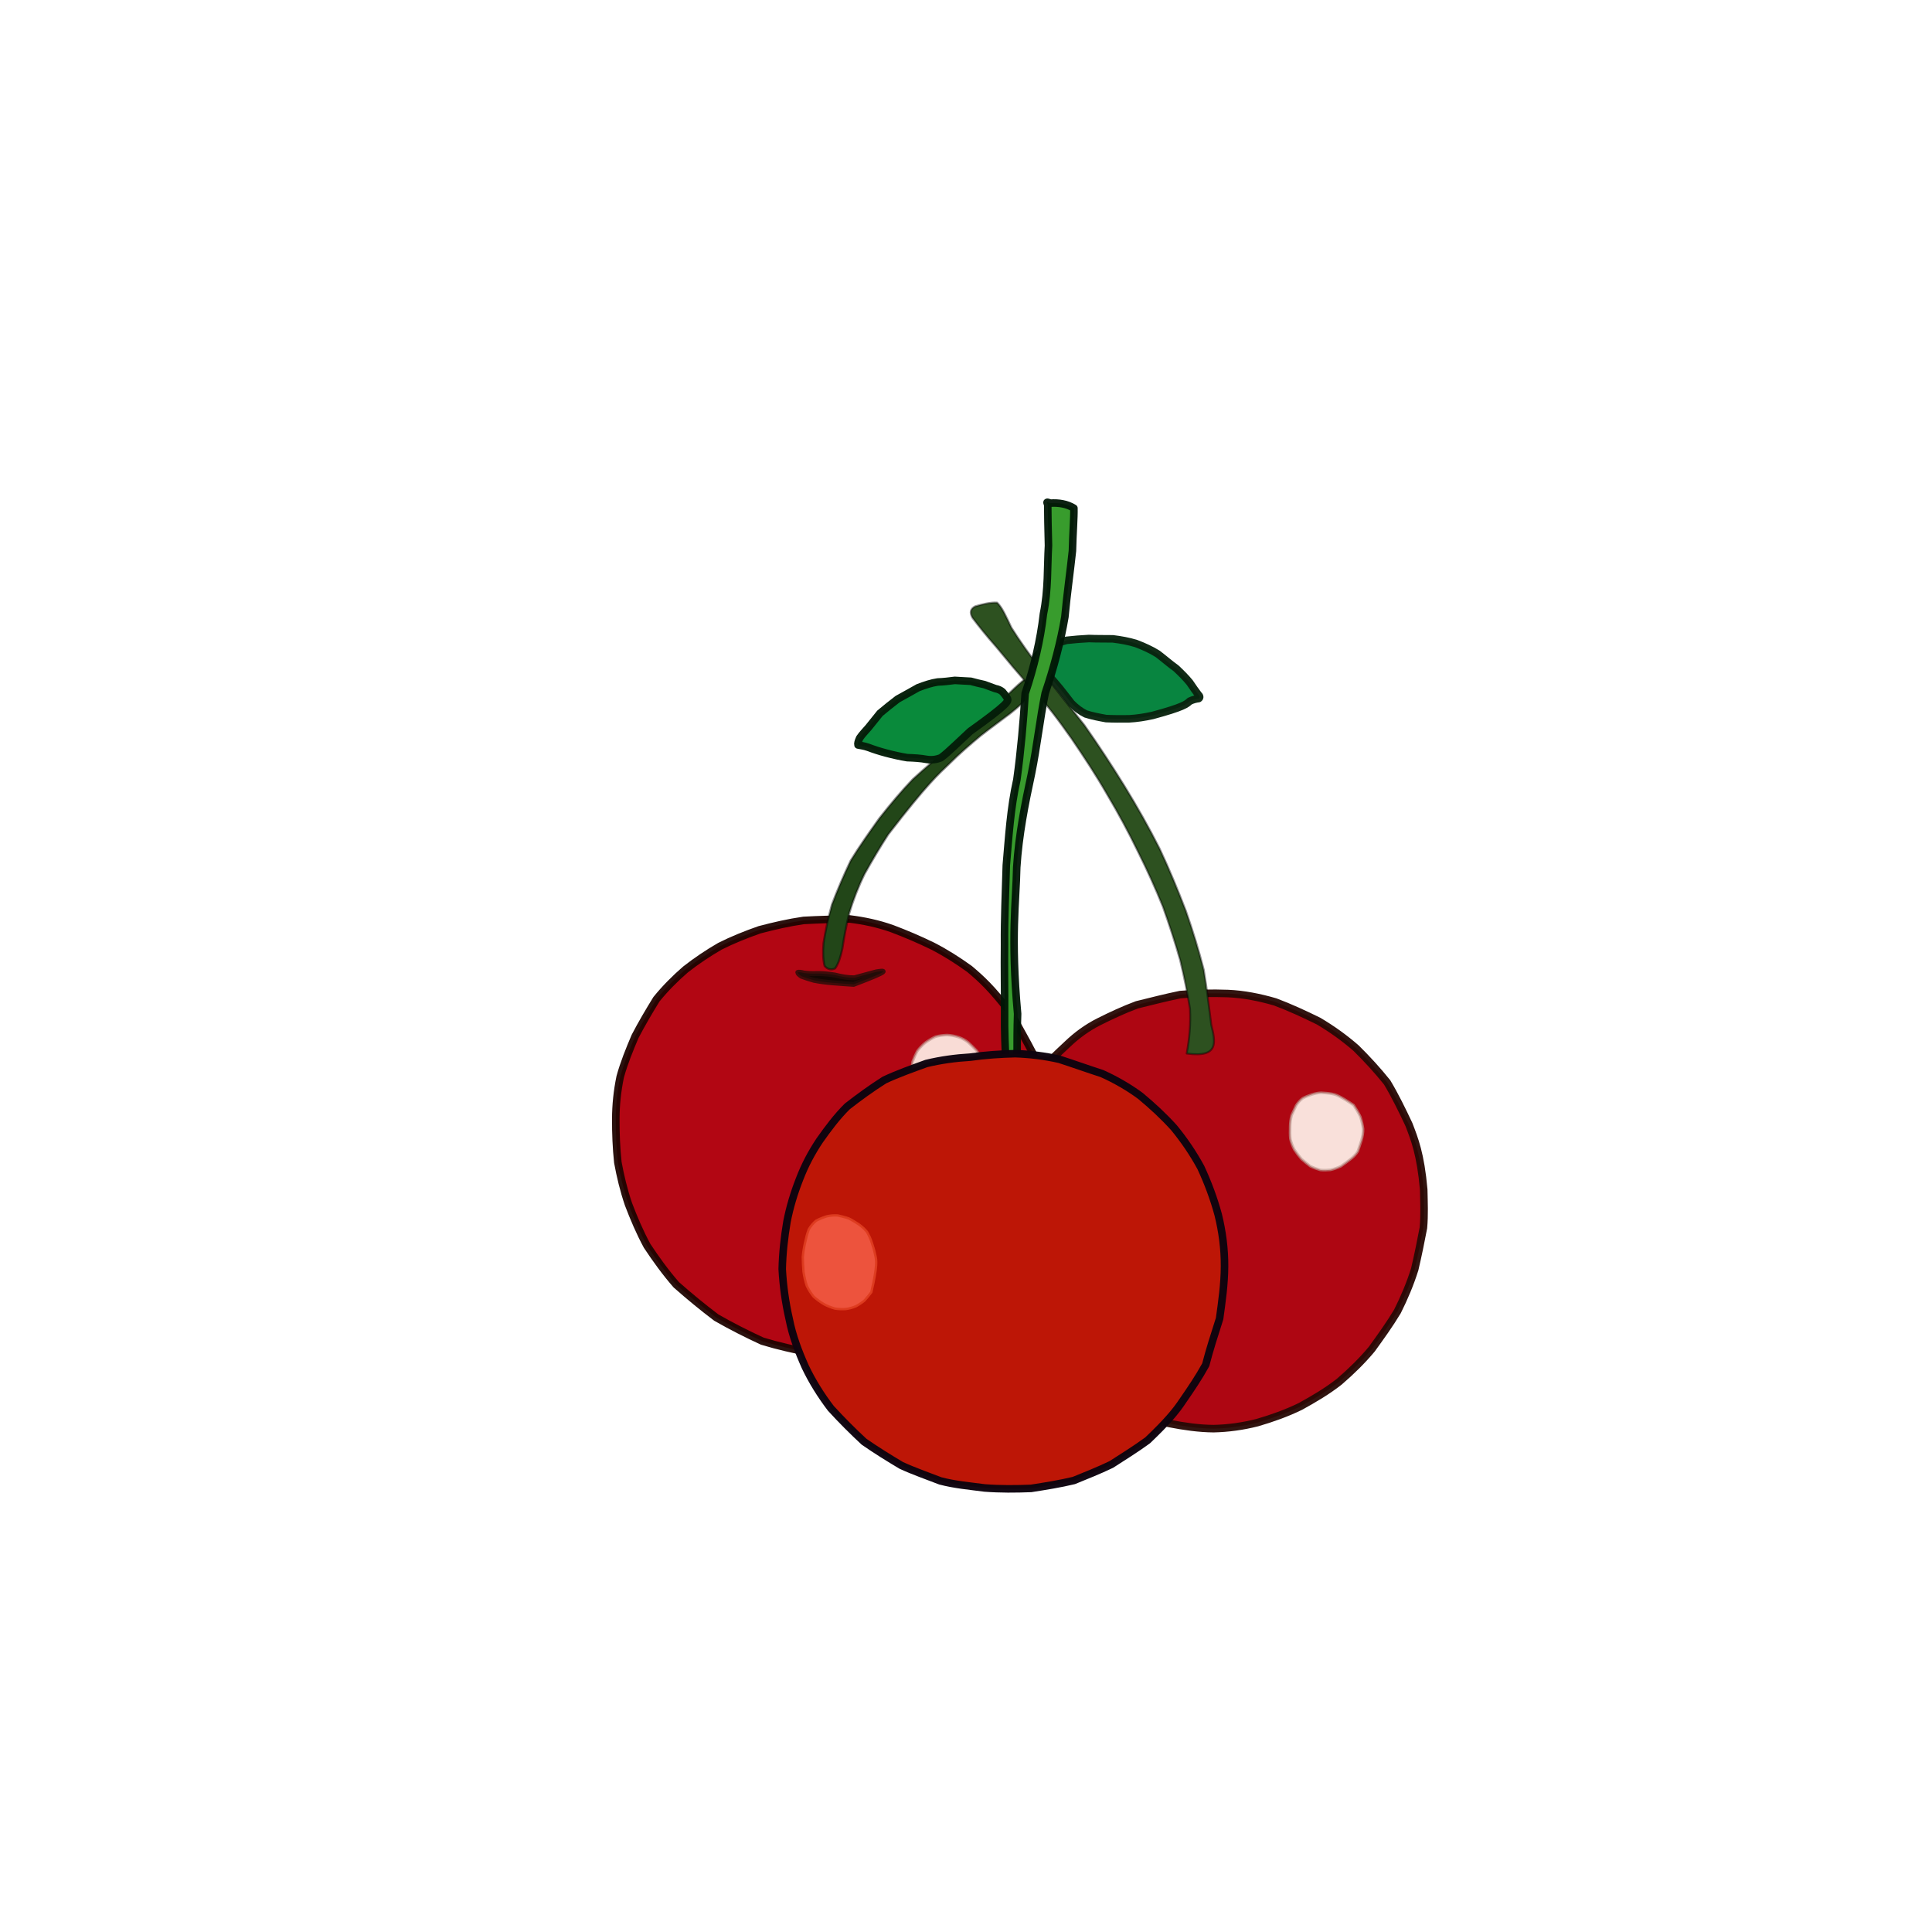 <?xml version="1.0" ?>
<svg xmlns="http://www.w3.org/2000/svg" version="1.1" width="512" height="512" viewBox="0 0 512 512">
  <defs/>
  <g>
    <path d="M 268.053 268.77 C 270.01 272.357 271.997 275.799 273.818 279.332 C 275.125 283.005 276.109 286.817 276.893 290.702 C 277.387 294.611 277.613 298.524 277.539 302.474 C 277.259 306.453 276.772 310.394 275.932 314.256 C 274.866 318.004 273.48 321.686 271.92 325.318 C 270.159 328.837 268.134 332.154 265.792 335.205 C 263.144 338.087 260.459 340.96 257.693 343.601 C 254.874 346.083 251.83 348.387 248.565 350.409 C 245.284 352.256 241.906 353.991 238.401 355.464 C 234.75 356.698 230.999 357.772 227.137 358.399 C 223.011 358.698 218.856 358.749 214.723 358.488 C 210.511 357.646 206.235 356.708 202.021 355.419 C 197.956 353.547 193.89 351.496 189.836 349.174 C 186.149 346.393 182.621 343.478 179.229 340.481 C 176.348 337.187 173.853 333.717 171.504 330.176 C 169.544 326.577 167.98 322.859 166.552 319.121 C 165.281 315.383 164.414 311.727 163.735 308.044 C 163.333 304.222 163.175 300.319 163.193 296.558 C 163.2 292.856 163.582 289.114 164.357 285.384 C 165.348 281.762 166.8 278.196 168.316 274.633 C 170.057 271.294 172.015 267.972 173.971 264.8 C 176.294 261.932 178.913 259.31 181.656 256.931 C 184.485 254.704 187.59 252.618 190.777 250.777 C 194.085 249.104 197.665 247.667 201.291 246.4 C 205.129 245.384 209.014 244.493 212.964 243.926 C 217.017 243.696 221.107 243.61 225.113 243.529 C 228.959 243.996 232.685 244.793 236.357 246.084 C 240.04 247.472 243.608 248.991 247.123 250.706 C 250.604 252.488 253.807 254.538 256.944 256.796 C 259.9 259.304 262.815 261.839 268.053 268.77" stroke-width="2" fill="rgb(178, 6, 19)" opacity="1.0" stroke="rgb(30, 4, 0)" stroke-opacity="0.944" stroke-linecap="round" stroke-linejoin="round"/>
    <path d="M 377.298 315.256 C 377.367 318.611 377.523 321.977 377.217 325.395 C 376.544 328.92 375.794 332.656 374.913 336.384 C 373.71 340.21 372.141 343.94 370.335 347.535 C 368.265 350.997 365.931 354.211 363.527 357.544 C 360.941 360.65 358.041 363.471 354.924 366.157 C 351.721 368.675 348.153 370.773 344.586 372.733 C 340.968 374.493 337.142 375.862 333.185 377.013 C 329.333 377.991 325.481 378.521 321.605 378.606 C 317.705 378.572 313.827 378.008 309.953 377.255 C 305.988 376.517 302.2 375.251 298.542 373.605 C 294.817 372.006 291.427 370.018 288.119 367.69 C 285.092 365.278 282.162 362.815 279.497 360.02 C 277.008 357.188 274.679 354.187 272.741 350.881 C 270.812 347.581 269.05 344.065 267.599 340.502 C 266.425 336.695 265.412 332.829 264.756 328.852 C 264.334 324.783 264.201 320.669 264.226 316.613 C 264.373 312.656 264.766 308.696 265.481 304.767 C 266.423 301.061 267.754 297.563 269.325 294.17 C 271.033 290.849 272.927 287.661 274.995 284.575 C 277.436 281.825 280.109 279.31 282.717 276.878 C 285.294 274.391 288.095 272.349 291.236 270.763 C 294.488 269.137 297.841 267.565 301.299 266.288 C 305.048 265.36 308.869 264.385 312.77 263.578 C 316.941 263.219 321.206 263.148 325.456 263.301 C 329.594 263.481 333.815 264.316 337.941 265.519 C 341.816 266.973 345.685 268.757 349.449 270.614 C 352.984 272.708 356.293 275.084 359.374 277.766 C 362.299 280.656 365.044 283.642 367.605 286.844 C 369.723 290.377 371.567 294.17 373.364 297.98 C 374.859 301.866 376.463 305.805 377.298 315.256" stroke-width="2" fill="rgb(174, 6, 18)" opacity="1.0" stroke="rgb(39, 9, 5)" stroke-opacity="0.95" stroke-linecap="round" stroke-linejoin="round"/>
    <path d="M 235.402 221.111 C 233.164 224.558 231.13 228.001 229.149 231.548 C 227.443 235.019 226.053 238.636 225.02 242.115 C 224.239 245.44 223.651 248.552 223.238 251.367 C 222.763 253.688 222.132 255.475 221.333 256.614 C 220.349 257.116 219.342 256.912 218.54 256.007 C 218.139 254.545 218.031 252.472 218.249 249.889 C 218.753 246.767 219.446 243.363 220.464 239.729 C 221.895 235.948 223.555 232.051 225.441 228.075 C 227.739 224.313 230.362 220.621 233.038 216.869 C 235.88 213.268 238.766 209.776 241.92 206.498 C 245.212 203.465 248.589 200.671 251.892 197.876 C 254.957 195.075 257.831 192.414 260.629 189.976 C 263.214 187.689 265.506 185.574 267.532 183.652 C 269.237 182.011 270.619 180.73 271.792 179.881 C 272.871 179.591 273.697 179.821 274.185 180.502 C 274.273 181.44 273.91 182.679 273.049 184.11 C 271.711 185.691 269.913 187.33 267.754 189.032 C 265.338 190.876 262.704 192.751 259.968 194.895 C 257.156 197.235 254.297 199.675 251.574 202.399 C 248.747 205.094 245.759 207.688 235.402 221.111" stroke-width="0.559" fill="rgb(34, 70, 24)" opacity="1.0" stroke="rgb(0, 1, 0)" stroke-opacity="0.443" stroke-linecap="round" stroke-linejoin="round"/>
    <path d="M 314.487 279.188 C 315.214 275.291 315.568 271.341 315.358 267.32 C 314.699 263.156 313.798 258.791 312.735 254.377 C 311.43 249.773 309.896 245.081 308.192 240.3 C 306.234 235.453 304.01 230.532 301.528 225.583 C 299.085 220.558 296.386 215.521 293.38 210.492 C 290.472 205.414 287.241 200.53 283.924 195.664 C 280.629 190.978 277.273 186.462 273.545 182.501 C 269.978 178.739 266.925 174.924 264.064 171.486 C 261.386 168.454 259.276 165.804 257.704 163.71 C 256.921 162.275 257.19 161.323 258.443 160.681 C 260.328 160.142 262.396 159.592 264.237 159.697 C 265.541 160.895 266.578 163.272 268.033 166.339 C 270.216 169.852 273.003 173.711 276.172 177.914 C 279.665 182.524 283.483 187.275 287.365 192.164 C 291.079 197.445 294.608 202.825 298.015 208.347 C 301.387 213.832 304.518 219.389 307.326 224.948 C 309.916 230.472 312.217 236.04 314.279 241.439 C 316.131 246.734 317.719 251.94 319.013 257.035 C 319.857 262.071 320.384 266.938 321.007 271.615 C 322.067 276.051 323.196 280.391 314.487 279.188" stroke-width="0.533" fill="rgb(45, 81, 32)" opacity="1.0" stroke="rgb(0, 0, 0)" stroke-opacity="0.441" stroke-linecap="round" stroke-linejoin="round"/>
    <path d="M 257.101 193.806 C 255.704 195.131 254.328 196.419 253.039 197.613 C 251.752 198.795 250.546 199.942 249.361 200.806 C 248.145 201.314 246.896 201.454 245.553 201.246 C 243.985 200.947 242.232 200.849 240.423 200.787 C 238.587 200.488 236.688 200.063 234.847 199.572 C 233.09 199.107 231.499 198.587 230.108 198.06 C 228.953 197.644 227.974 197.569 227.379 197.424 C 227.266 197.021 227.436 196.439 227.838 195.573 C 228.46 194.651 229.285 193.806 230.163 192.797 C 231.091 191.645 232.09 190.382 233.201 189.02 C 234.616 187.824 236.218 186.545 237.889 185.264 C 239.754 184.201 241.613 183.242 243.312 182.242 C 245.162 181.538 246.88 180.964 248.512 180.735 C 250.074 180.683 251.576 180.494 253.036 180.307 C 254.506 180.362 255.924 180.509 257.274 180.546 C 258.487 180.866 259.648 181.172 260.851 181.418 C 261.921 181.78 262.871 182.193 263.768 182.487 C 264.543 182.633 265.154 182.903 265.675 183.345 C 266.164 183.899 266.626 184.498 267.003 185.163 C 267.226 185.836 267.402 186.434 257.101 193.806" stroke-width="2" fill="rgb(9, 138, 59)" opacity="1.0" stroke="rgb(5, 29, 9)" stroke-opacity="0.972" stroke-linecap="round" stroke-linejoin="round"/>
    <path d="M 305.427 189.605 C 303.338 190.058 301.27 190.393 299.168 190.499 C 297.096 190.521 295.08 190.527 293.117 190.43 C 291.245 190.091 289.453 189.746 287.745 189.205 C 286.365 188.528 285.118 187.568 283.942 186.382 C 282.928 185.081 281.92 183.744 280.808 182.366 C 279.683 181.004 278.631 179.789 277.568 178.644 C 276.555 177.601 275.669 176.665 274.986 175.85 C 274.593 175.091 274.512 174.397 274.806 173.755 C 275.498 173.089 276.473 172.292 277.698 171.49 C 279.222 170.806 280.852 170.147 282.66 169.694 C 284.564 169.478 286.532 169.318 288.594 169.216 C 290.684 169.31 292.757 169.266 294.914 169.302 C 297.017 169.566 299.08 169.915 301.1 170.553 C 303.067 171.3 305.027 172.179 306.779 173.272 C 308.497 174.571 310.039 175.948 311.648 177.089 C 313.016 178.371 314.266 179.621 315.291 180.882 C 316.151 182.17 316.866 183.17 317.503 184.013 C 318.001 184.502 318.078 184.852 317.665 185.13 C 316.977 185.198 316.143 185.407 315.284 185.813 C 314.492 186.579 313.619 187.396 305.427 189.605" stroke-width="2" fill="rgb(8, 133, 64)" opacity="1.0" stroke="rgb(9, 35, 14)" stroke-opacity="0.958" stroke-linecap="round" stroke-linejoin="round"/>
    <path d="M 358.709 292.863 C 359.353 293.865 360.009 294.887 360.501 295.951 C 360.862 297.07 361.096 298.146 361.228 299.181 C 361.256 300.201 361.066 301.242 360.784 302.221 C 360.471 303.191 360.154 304.169 359.832 305.099 C 359.321 305.921 358.609 306.647 357.774 307.271 C 356.964 307.901 356.157 308.49 355.332 309.066 C 354.422 309.503 353.545 309.792 352.611 310.023 C 351.688 310.114 350.777 310.139 349.91 310.043 C 348.999 309.781 348.095 309.467 347.253 309.046 C 346.491 308.452 345.693 307.834 344.915 307.147 C 344.248 306.363 343.603 305.534 343.011 304.638 C 342.552 303.704 342.171 302.791 341.971 301.8 C 341.851 300.783 341.885 299.711 341.905 298.653 C 341.913 297.587 342.048 296.552 342.293 295.581 C 342.707 294.709 343.11 293.841 343.502 292.955 C 343.983 292.183 344.595 291.548 345.238 291.054 C 345.957 290.672 346.768 290.359 347.577 290.078 C 348.417 289.811 349.233 289.633 350.089 289.593 C 351.031 289.647 351.953 289.702 352.923 289.863 C 353.897 290.045 354.819 290.265 358.709 292.863" stroke-width="0.682" fill="rgb(249, 224, 218)" opacity="1.0" stroke="rgb(188, 156, 146)" stroke-opacity="0.643" stroke-linecap="round" stroke-linejoin="round"/>
    <path d="M 253.44 294.834 C 252.444 294.926 251.395 294.966 250.371 294.873 C 249.346 294.676 248.358 294.453 247.413 294.18 C 246.538 293.708 245.736 293.097 244.987 292.41 C 244.235 291.813 243.572 291.077 243.052 290.215 C 242.634 289.397 242.284 288.469 241.974 287.468 C 241.735 286.498 241.634 285.499 241.639 284.47 C 241.622 283.376 241.689 282.351 241.857 281.361 C 242.191 280.43 242.624 279.462 243.078 278.565 C 243.678 277.751 244.41 277.009 245.191 276.348 C 246.034 275.742 246.956 275.181 247.91 274.739 C 248.889 274.451 249.941 274.341 251.027 274.3 C 252.095 274.357 253.059 274.552 254.052 274.864 C 255.01 275.193 255.872 275.664 256.649 276.307 C 257.396 277.026 258.138 277.712 258.79 278.423 C 259.352 279.167 259.913 279.966 260.354 280.797 C 260.679 281.669 260.808 282.589 260.857 283.535 C 260.843 284.492 260.761 285.478 260.646 286.379 C 260.485 287.324 260.256 288.241 259.891 289.131 C 259.451 289.909 258.959 290.782 258.344 291.625 C 257.732 292.498 257.218 293.389 253.44 294.834" stroke-width="0.681" fill="rgb(249, 220, 214)" opacity="1.0" stroke="rgb(191, 146, 139)" stroke-opacity="0.65" stroke-linecap="round" stroke-linejoin="round"/>
    <path d="M 226.22 260.865 C 224.301 260.745 222.408 260.597 220.523 260.443 C 218.778 260.293 217.184 260.086 215.699 259.784 C 214.381 259.419 213.278 259.051 212.401 258.71 C 211.778 258.289 211.441 257.958 211.43 257.692 C 211.729 257.604 212.272 257.664 213.098 257.867 C 214.096 258.001 215.27 258.059 216.608 258.001 C 218.078 257.975 219.63 258.142 221.237 258.391 C 222.906 258.822 224.638 259.142 226.41 259.134 C 228.285 258.649 230.189 258.08 232.237 257.557 C 234.414 257.209 236.564 256.951 226.22 260.865" stroke-width="1.308" fill="rgb(19, 7, 3)" opacity="1.0" stroke="rgb(39, 14, 9)" stroke-opacity="0.825" stroke-linecap="round" stroke-linejoin="round"/>
    <path d="M 269.678 268.68 C 269.541 272.636 269.545 276.446 269.547 279.819 C 269.765 282.723 269.86 285.223 269.78 287.197 C 269.194 288.334 268.305 288.677 267.543 288.384 C 267.025 287.075 266.604 284.754 266.546 281.585 C 266.396 277.798 266.168 273.346 266.234 268.268 C 266.269 262.728 266.14 256.726 266.212 250.335 C 266.152 243.63 266.47 236.629 266.681 229.297 C 267.342 221.748 267.767 214.222 269.483 206.614 C 270.561 198.855 271.206 191.192 271.685 183.751 C 274.066 176.645 275.707 169.745 276.518 162.687 C 277.827 156.324 277.527 150.253 277.859 144.578 C 277.736 139.938 277.668 136.266 277.664 133.744 C 277.298 132.842 277.374 133.066 278.418 133.336 C 280.497 133.193 282.747 133.523 284.597 134.674 C 284.656 137.308 284.319 141.164 284.203 146.001 C 283.622 151.487 282.775 157.39 282.202 163.521 C 281.094 170.12 279.253 176.975 276.991 183.689 C 275.569 190.568 274.847 197.708 273.335 205.119 C 271.64 212.985 269.995 221.211 269.444 229.879 C 269.283 238.958 267.819 248.148 269.678 268.68" stroke-width="2" fill="rgb(56, 156, 45)" opacity="1.0" stroke="rgb(0, 22, 6)" stroke-opacity="0.949" stroke-linecap="round" stroke-linejoin="round"/>
    <path d="M 304.145 381.697 C 300.965 384.025 297.656 386.059 294.513 388.095 C 291.22 389.688 287.809 391.019 284.587 392.346 C 280.96 393.225 277.059 393.845 273.236 394.442 C 269.206 394.604 265.081 394.638 260.934 394.322 C 256.899 393.792 252.933 393.445 249.187 392.448 C 245.716 391.096 242.177 389.883 238.845 388.342 C 235.573 386.399 232.253 384.338 228.985 382.07 C 225.986 379.291 223.044 376.346 220.193 373.232 C 217.627 369.864 215.283 366.163 213.404 362.212 C 211.596 358.156 210.014 353.994 209.154 349.579 C 208.133 345.136 207.534 340.731 207.295 336.318 C 207.397 332.033 207.864 327.861 208.55 323.795 C 209.298 319.931 210.414 316.224 211.887 312.47 C 213.291 308.798 215.07 305.44 217.226 302.217 C 219.469 299.039 221.807 295.909 224.541 293.207 C 227.692 290.756 230.989 288.358 234.393 286.206 C 238.002 284.527 241.743 283.201 245.506 281.835 C 249.31 280.917 253.186 280.385 257.137 280.155 C 261.118 279.588 265.087 279.325 269.022 279.231 C 272.962 279.353 276.912 279.85 280.763 280.726 C 284.445 281.917 288.224 283.274 292.045 284.512 C 295.606 286.117 299.066 288.096 302.231 290.433 C 305.346 293.019 308.339 295.781 311.105 298.839 C 313.777 302.085 316.184 305.618 318.231 309.389 C 320.079 313.369 321.664 317.575 322.841 321.925 C 323.934 326.363 324.542 330.926 324.512 335.602 C 324.491 340.35 323.829 344.947 323.204 349.457 C 321.856 353.66 320.565 357.679 319.529 361.689 C 317.71 365.01 315.608 368.103 313.53 371.112 C 311.565 374.087 309.281 376.785 304.145 381.697" stroke-width="2" fill="rgb(189, 22, 6)" opacity="1.0" stroke="rgb(14, 4, 15)" stroke-opacity="0.975" stroke-linecap="round" stroke-linejoin="round"/>
    <path d="M 230.915 342.445 C 230.321 343.219 229.734 343.975 229.1 344.646 C 228.38 345.24 227.591 345.759 226.787 346.187 C 225.963 346.543 225.06 346.776 224.121 346.905 C 223.196 346.967 222.221 346.94 221.248 346.78 C 220.257 346.499 219.259 346.116 218.343 345.612 C 217.407 345.048 216.49 344.395 215.646 343.653 C 214.925 342.788 214.307 341.806 213.813 340.76 C 213.413 339.609 213.138 338.362 212.951 337.081 C 212.843 335.775 212.761 334.404 212.753 333.08 C 212.879 331.779 213.081 330.469 213.375 329.223 C 213.635 328.027 213.935 326.852 214.334 325.803 C 214.841 324.927 215.499 324.141 216.263 323.508 C 217.151 323.031 218.097 322.655 219.044 322.349 C 220.019 322.123 221.016 322.05 222.013 322.113 C 222.992 322.322 223.985 322.567 224.939 322.9 C 225.884 323.366 226.749 323.921 227.608 324.474 C 228.419 325.065 229.138 325.714 229.746 326.447 C 230.258 327.314 230.687 328.251 231.023 329.28 C 231.393 330.356 231.724 331.5 231.975 332.713 C 232.265 333.989 232.572 335.332 230.915 342.445" stroke-width="0.635" fill="rgb(237, 83, 61)" opacity="1.0" stroke="rgb(222, 60, 32)" stroke-opacity="0.955" stroke-linecap="round" stroke-linejoin="round"/>
  </g>
</svg>
